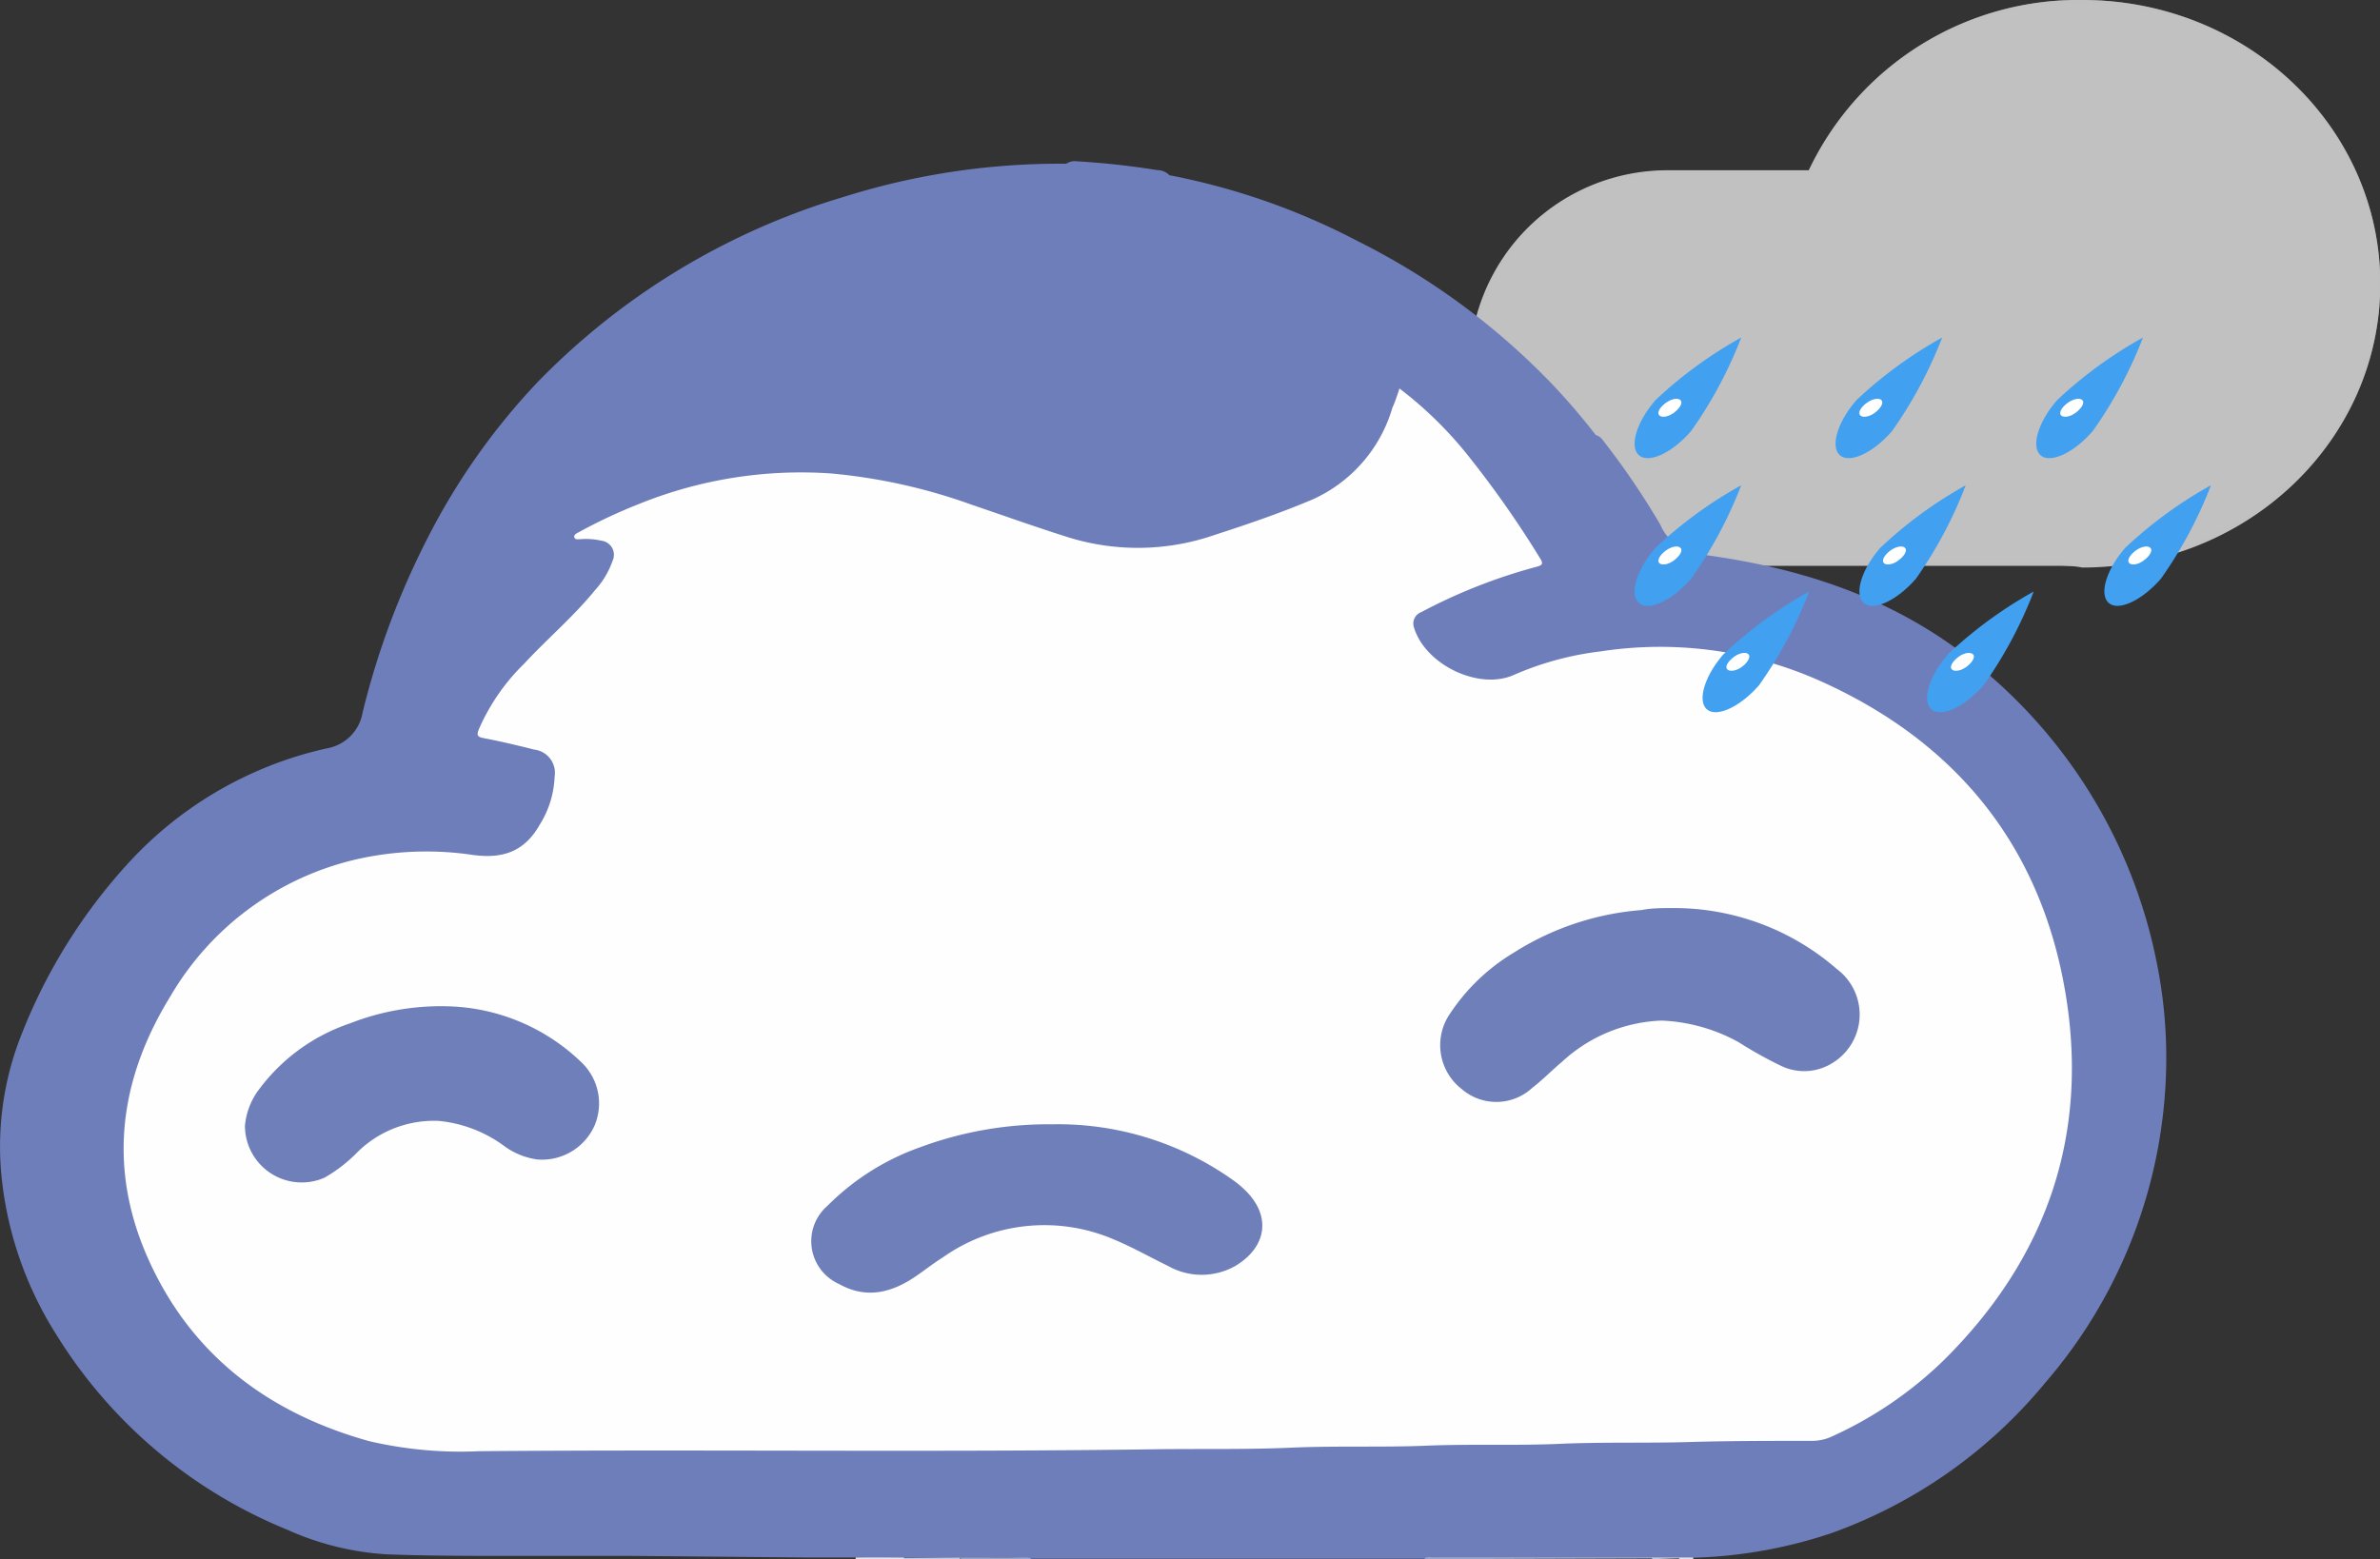 <svg xmlns="http://www.w3.org/2000/svg" viewBox="0 0 167.7 109.9"><rect x="0" y="0" width="167.7" height="109.9" fill="#333333" stroke="none"/><defs><style>.cls-1,.cls-2{fill:#c1c1c1;}.cls-2{fill-opacity:0.5;}.cls-3{fill:#6e7eba;}.cls-4{fill:#9ba5cc;}.cls-5{fill:#c1c7de;}.cls-6{fill:#e2e4ee;}.cls-7{fill:#e0e2ed;}.cls-8{fill:#fefefe;}.cls-9{fill:#6e7fba;}.cls-10{fill:#42a0f0;}.cls-11{fill:#fff;}</style></defs><g id="Layer_2" data-name="Layer 2"><g id="Layer_1-2" data-name="Layer 1"><path class="cls-1" d="M145.29,39.86c-.38,0-.75,0-1.14,0H117.51a13.93,13.93,0,0,1-5.34-26.81A14,14,0,0,1,117.51,12h9.94A21,21,0,0,1,146.72,0c11.59,0,21,8.93,21,20s-9.39,20-21,20C146.24,39.9,145.76,39.89,145.29,39.86Z"/><path class="cls-2" d="M146.72,39.71a22.54,22.54,0,0,0,4.19-.4,21.6,21.6,0,0,0,3.9-1.15,21.18,21.18,0,0,0,3.54-1.83,20.5,20.5,0,0,0,3.07-2.41A19.63,19.63,0,0,0,164,31a19,19,0,0,0,3.13-7.06,19.07,19.07,0,0,0,0-8,19.62,19.62,0,0,0-1.21-3.71A19.22,19.22,0,0,0,164,8.91,20.15,20.15,0,0,0,161.42,6a20.71,20.71,0,0,0-6.61-4.23A20.83,20.83,0,0,0,150.91.6a21.72,21.72,0,0,0-4.19-.41,21.47,21.47,0,0,0-11.56,3.34,20.47,20.47,0,0,0-4.41,3.77,19.65,19.65,0,0,0-3.13,4.82l-.05.12H117.51a13.56,13.56,0,0,0-5.34,1.08,13.88,13.88,0,0,0-2.34,1.26,14.15,14.15,0,0,0-2,1.68,14.85,14.85,0,0,0-1.68,2,13.88,13.88,0,0,0-1.26,2.34,13.77,13.77,0,0,0,0,10.69,13.79,13.79,0,0,0,1.26,2.33,14.35,14.35,0,0,0,1.68,2,14.08,14.08,0,0,0,2,1.67,13.25,13.25,0,0,0,2.34,1.27,13.56,13.56,0,0,0,5.34,1.08h26.64c.38,0,.75,0,1.12,0h0C145.77,39.69,146.25,39.71,146.72,39.71Zm0,.19c-.48,0-1,0-1.43,0s-.75,0-1.14,0H117.51a13.93,13.93,0,0,1,0-27.86h9.94A21,21,0,0,1,146.72,0c11.59,0,21,8.93,21,20S158.31,39.9,146.72,39.9Z"/><path class="cls-3" d="M60.29,109.77c-1.13,0-2.26,0-3.4,0l-12.31-.11c-2.83,0-5.65,0-8.45,0s-5.89,0-8.84-.11a20,20,0,0,1-7.08-1.75A34.36,34.36,0,0,1,3.93,94,25.59,25.59,0,0,1,.15,83.3,21.35,21.35,0,0,1,1.48,73a38.93,38.93,0,0,1,7.7-12.32A26.86,26.86,0,0,1,23,52.75a3.09,3.09,0,0,0,2.55-2.53A55.94,55.94,0,0,1,30.09,38a46.78,46.78,0,0,1,7.85-11.13,49.92,49.92,0,0,1,21.53-13,50.72,50.72,0,0,1,15.66-2.33,1.1,1.1,0,0,1,.77-.17,56.4,56.4,0,0,1,5.65.62,1.2,1.2,0,0,1,.85.36A48.16,48.16,0,0,1,95.68,17a49.82,49.82,0,0,1,13.77,10.16q1.59,1.69,3,3.51c.32.07.47.33.65.56A53.63,53.63,0,0,1,117,37a3.06,3.06,0,0,0,2.55,1.86.88.88,0,0,1,.48.24c7.46,1,14.34,3.38,20.06,8.41a36,36,0,0,1,11.81,20,33.71,33.71,0,0,1,.74,7.15,35.07,35.07,0,0,1-8.54,22.81A34.65,34.65,0,0,1,129,108.07a33.5,33.5,0,0,1-9.72,1.72,4.17,4.17,0,0,1-1,0H101.07a1.4,1.4,0,0,0-.73.07H72.7a26.57,26.57,0,0,0-3.09-.07c-.65,0-1.3,0-2,0H63.72C62.58,109.79,61.44,109.87,60.29,109.77Z"/><path class="cls-4" d="M100.34,109.89c.15-.2.37-.14.57-.14h15.51a.09.09,0,0,1,0,.09s0,0,0,0Z"/><path class="cls-4" d="M67.65,109.77h4.62c.15,0,.32,0,.43.13h-5s-.06-.05,0-.07S67.63,109.77,67.65,109.77Z"/><path class="cls-5" d="M67.65,109.77v.12h-4s-.06-.06,0-.08,0,0,0,0Z"/><path class="cls-6" d="M63.7,109.77v.12H60.29v-.12Z"/><path class="cls-5" d="M116.41,109.89a.28.28,0,0,1,0-.13h1.9s0,0,0,.07,0,0,0,0Z"/><path class="cls-7" d="M118.31,109.89v-.12h1v.12Z"/><path class="cls-8" d="M98.61,27.38a27.46,27.46,0,0,1,5,4.94,71.21,71.21,0,0,1,4.89,7c.29.45.16.52-.28.64a38.38,38.38,0,0,0-8.07,3.18.86.86,0,0,0-.51,1.11l0,0c.81,2.62,4.61,4.44,7.07,3.3a21.67,21.67,0,0,1,6.07-1.64A27.66,27.66,0,0,1,128.27,48c9.53,4.28,15.49,11.57,17.25,21.89,1.72,10.09-1.31,18.81-8.58,26a27.69,27.69,0,0,1-7.9,5.37,3.26,3.26,0,0,1-1.38.29c-2.74,0-5.49,0-8.23.07-3.17.11-6.35,0-9.52.14s-6.27,0-9.39.13-6.35,0-9.52.14-6.22.07-9.33.11c-16,.23-31.95,0-47.92.14a28.29,28.29,0,0,1-7.74-.71c-7.19-2-12.7-6.19-15.7-13.15C7.6,82.11,8.45,76,12,70.23a20.53,20.53,0,0,1,13.18-9.68,22.23,22.23,0,0,1,8.17-.29c2.06.27,3.59-.22,4.67-2.12a6.84,6.84,0,0,0,1.06-3.4,1.65,1.65,0,0,0-1.44-1.91c-1.18-.3-2.37-.58-3.57-.81-.49-.09-.47-.25-.33-.62a14.59,14.59,0,0,1,3.19-4.62c1.63-1.76,3.48-3.32,5-5.19a6,6,0,0,0,1.24-2.08,1,1,0,0,0-.78-1.4A5,5,0,0,0,40.91,38c-.15,0-.37.06-.44-.12s.17-.3.31-.37A37.18,37.18,0,0,1,45,35.53a30.42,30.42,0,0,1,13.57-2.16,39.79,39.79,0,0,1,9.92,2.21c2.27.77,4.53,1.58,6.82,2.3a16.54,16.54,0,0,0,10.34-.2c2.29-.74,4.56-1.52,6.77-2.45a10.22,10.22,0,0,0,5.69-6.49C98.3,28.33,98.44,27.89,98.61,27.38Z"/><path class="cls-9" d="M117.84,64a17.44,17.44,0,0,1,11.59,4.3,4,4,0,0,1-.33,6.63,3.74,3.74,0,0,1-3.58.2,28.75,28.75,0,0,1-3-1.67,12.22,12.22,0,0,0-5.44-1.53,10.89,10.89,0,0,0-7,2.89c-.71.59-1.36,1.27-2.09,1.83a3.73,3.73,0,0,1-5,.1,3.91,3.91,0,0,1-.81-5.32,14,14,0,0,1,4.49-4.29,19.6,19.6,0,0,1,9-3C116.35,64,117.09,64,117.84,64Z"/><path class="cls-9" d="M74.12,79.24a21.28,21.28,0,0,1,12.7,3.89,6.91,6.91,0,0,1,.89.73c1.87,1.8,1.59,4-.66,5.36a4.82,4.82,0,0,1-4.75,0c-1.26-.61-2.48-1.31-3.78-1.85a12.4,12.4,0,0,0-12.1,1.26c-.64.4-1.26.89-1.89,1.32-1.71,1.17-3.5,1.62-5.42.54a3.3,3.3,0,0,1-.8-5.51,17.38,17.38,0,0,1,6.49-4.11A26,26,0,0,1,74.12,79.24Z"/><path class="cls-9" d="M31.42,70.92a14.06,14.06,0,0,1,9.6,4,4,4,0,0,1,.86,4.44,4.06,4.06,0,0,1-4,2.36,5.09,5.09,0,0,1-2.42-1A9.27,9.27,0,0,0,30.91,79a7.67,7.67,0,0,0-5.68,2.16A10.7,10.7,0,0,1,22.87,83a4,4,0,0,1-5.61-3.67,5,5,0,0,1,.84-2.34,13.24,13.24,0,0,1,6.55-4.86A17.59,17.59,0,0,1,31.42,70.92Z"/><path class="cls-10" d="M122.69,23.79a30.07,30.07,0,0,1-3.53,6.59c-1.34,1.55-3,2.31-3.68,1.7s-.17-2.34,1.17-3.88A30,30,0,0,1,122.69,23.79Z"/><path class="cls-11" d="M116.89,29.24c.13.21.6.17,1-.11s.69-.67.55-.89-.6-.16-1,.11S116.75,29,116.89,29.24Z"/><path class="cls-10" d="M136.85,23.79a30.52,30.52,0,0,1-3.53,6.59c-1.34,1.55-3,2.31-3.68,1.7s-.17-2.34,1.17-3.88A30,30,0,0,1,136.85,23.79Z"/><path class="cls-11" d="M131.05,29.24c.13.21.6.17,1-.11s.68-.67.55-.89-.6-.16-1,.11S130.91,29,131.05,29.24Z"/><path class="cls-10" d="M151,23.79a30.22,30.22,0,0,1-3.54,6.59c-1.34,1.55-3,2.31-3.68,1.7s-.17-2.34,1.17-3.88A30,30,0,0,1,151,23.79Z"/><path class="cls-11" d="M145.2,29.24c.14.21.6.17,1-.11s.69-.67.56-.89-.6-.16-1,.11S145.07,29,145.2,29.24Z"/><path class="cls-10" d="M138.51,34.2A30.07,30.07,0,0,1,135,40.79c-1.34,1.54-3,2.31-3.68,1.7s-.17-2.34,1.17-3.88A30,30,0,0,1,138.51,34.2Z"/><path class="cls-11" d="M132.71,39.65c.14.21.6.17,1-.11s.69-.67.55-.89-.6-.16-1,.11S132.58,39.43,132.71,39.65Z"/><path class="cls-10" d="M155.79,34.2a30.07,30.07,0,0,1-3.53,6.59c-1.34,1.54-3,2.31-3.68,1.7s-.17-2.34,1.17-3.88A30,30,0,0,1,155.79,34.2Z"/><path class="cls-11" d="M150,39.65c.14.21.6.17,1-.11s.69-.67.55-.89-.6-.16-1,.11S149.86,39.43,150,39.65Z"/><path class="cls-10" d="M143.3,41.69a30.08,30.08,0,0,1-3.53,6.6c-1.34,1.54-3,2.3-3.68,1.7s-.17-2.34,1.17-3.88A30.19,30.19,0,0,1,143.3,41.69Z"/><path class="cls-11" d="M137.5,47.14c.13.22.6.17,1-.1s.69-.68.55-.89-.6-.17-1,.11S137.37,46.93,137.5,47.14Z"/><path class="cls-10" d="M127.48,41.69a30.08,30.08,0,0,1-3.53,6.6c-1.34,1.54-3,2.3-3.68,1.7s-.17-2.34,1.17-3.88A30.19,30.19,0,0,1,127.48,41.69Z"/><path class="cls-11" d="M121.68,47.14c.13.22.6.17,1-.1s.68-.68.55-.89-.6-.17-1,.11S121.54,46.93,121.68,47.14Z"/><path class="cls-10" d="M122.69,34.2a30.07,30.07,0,0,1-3.53,6.59c-1.34,1.54-3,2.31-3.68,1.7s-.17-2.34,1.17-3.88A30,30,0,0,1,122.69,34.2Z"/><path class="cls-11" d="M116.89,39.65c.13.21.6.17,1-.11s.69-.67.55-.89-.6-.16-1,.11S116.75,39.43,116.89,39.65Z"/></g></g></svg>